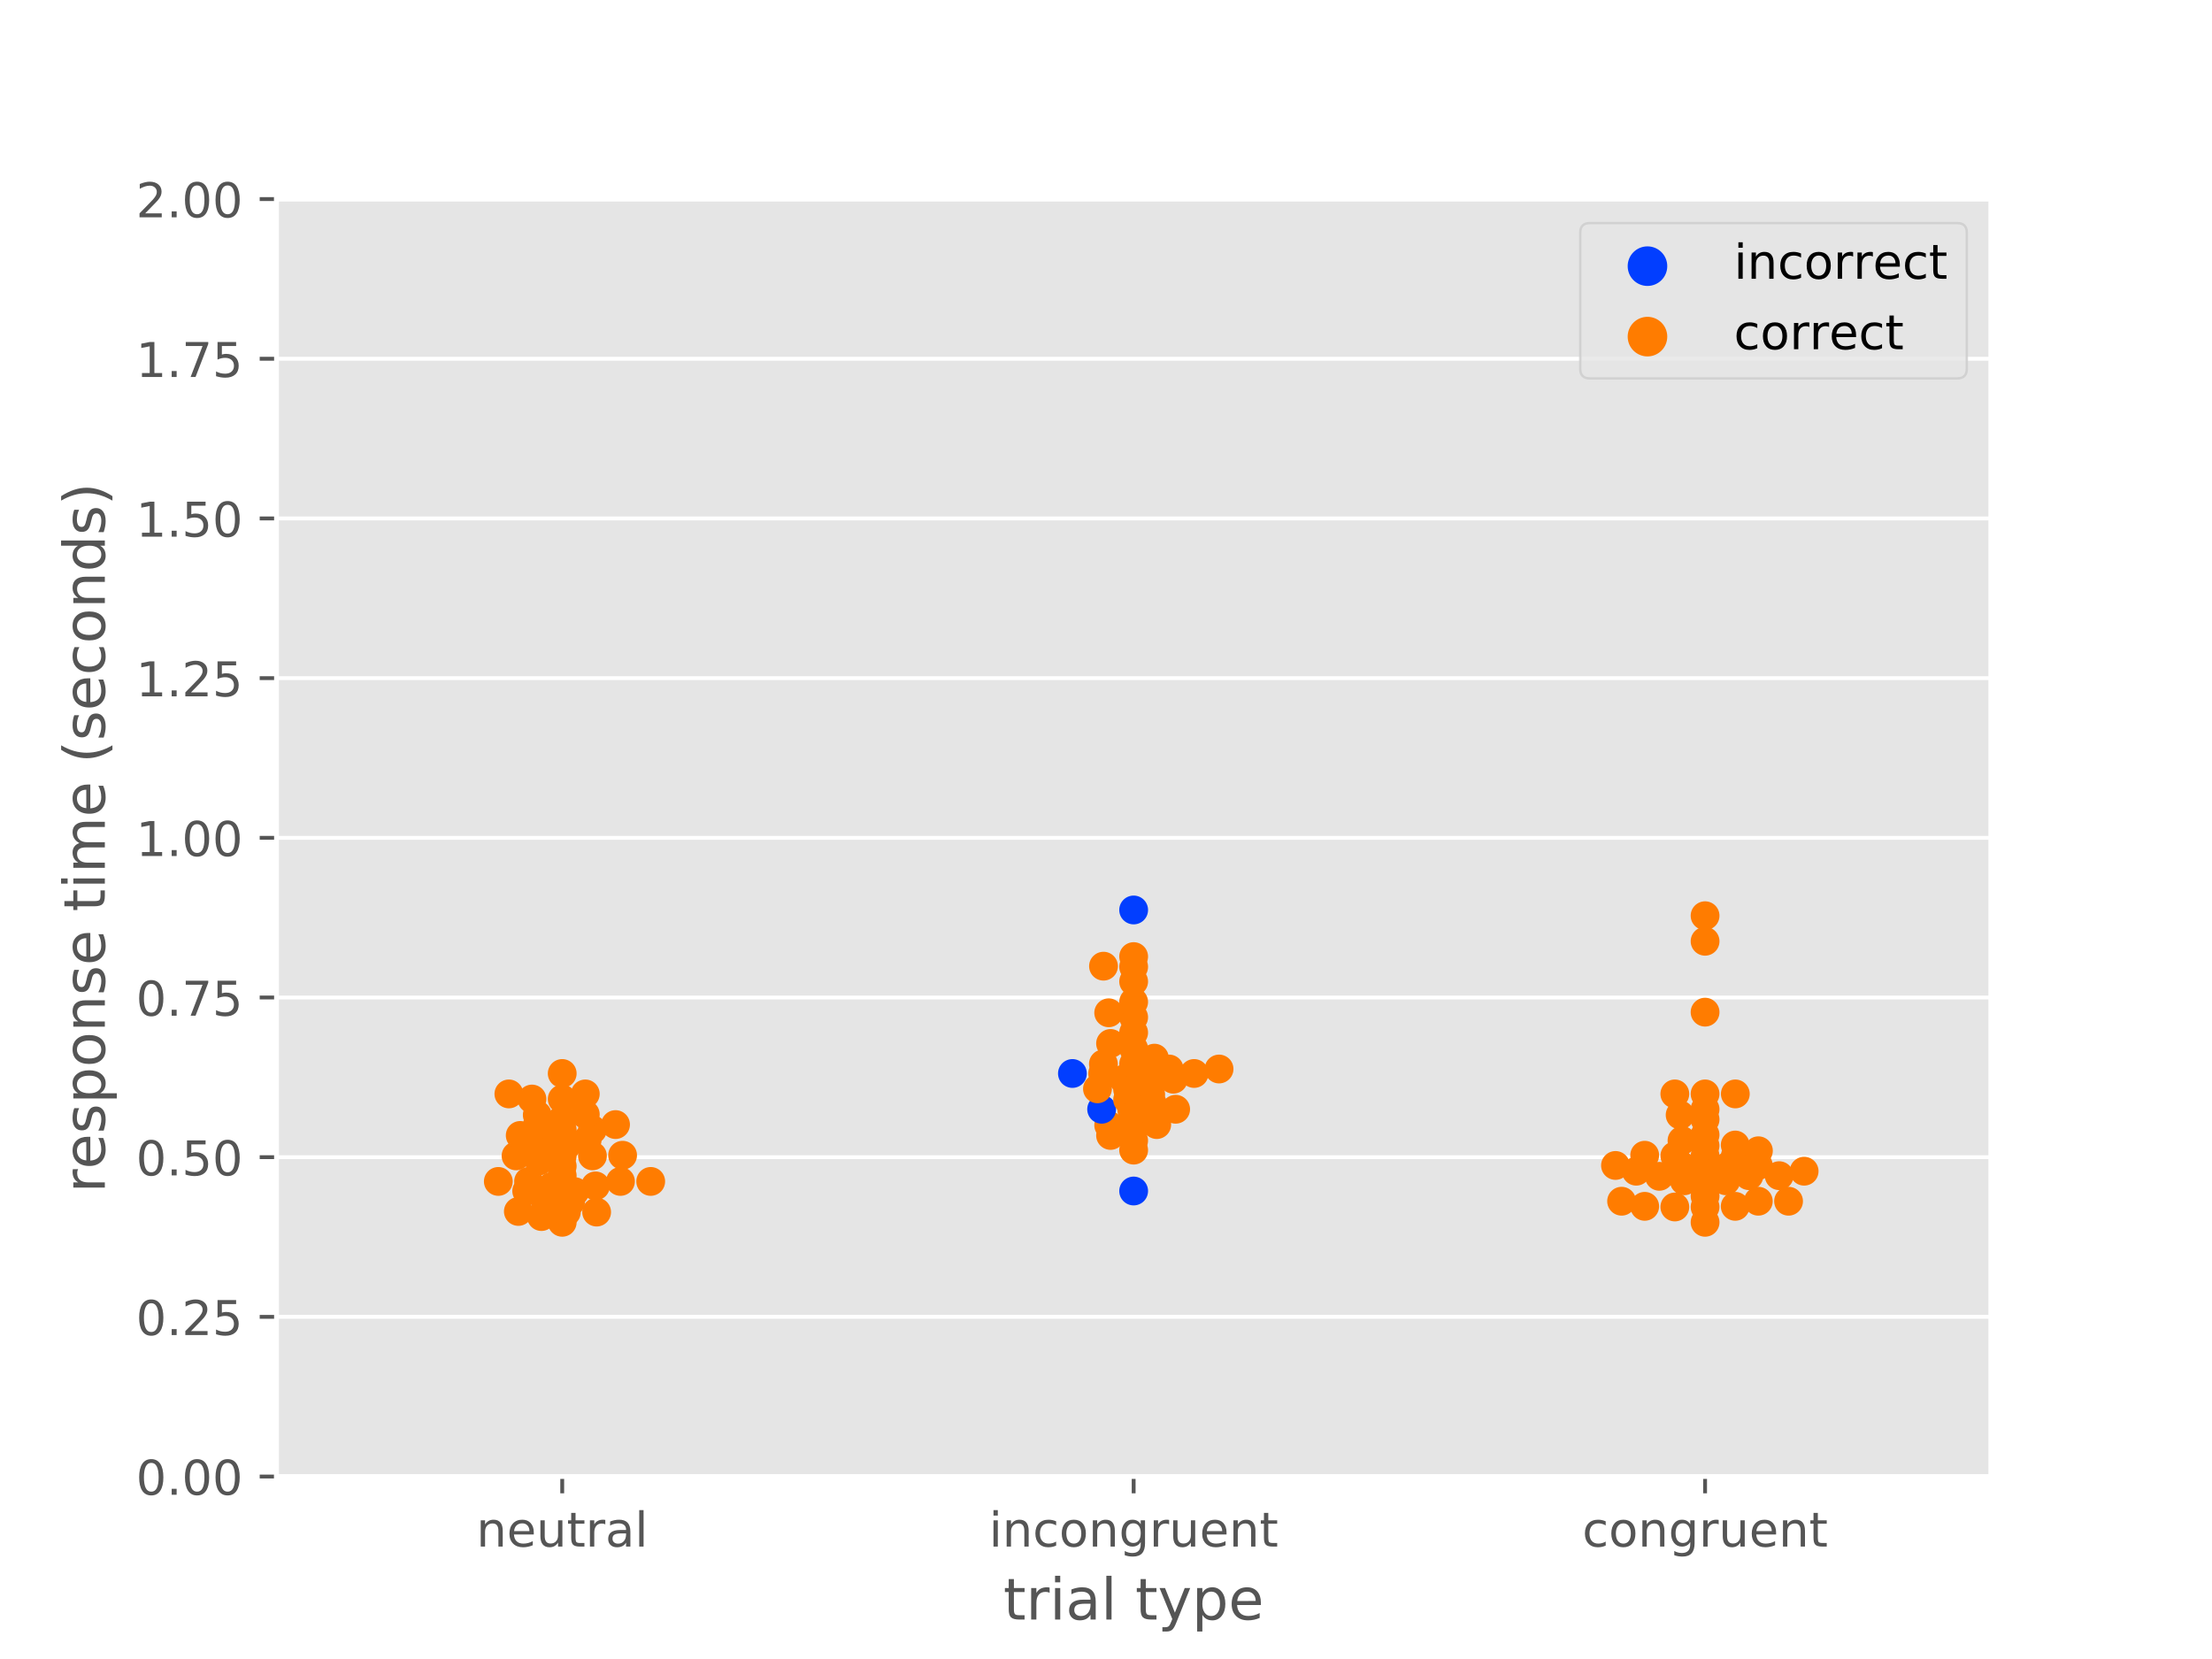 <?xml version="1.0" encoding="utf-8" standalone="no"?>
<!DOCTYPE svg PUBLIC "-//W3C//DTD SVG 1.1//EN"
  "http://www.w3.org/Graphics/SVG/1.1/DTD/svg11.dtd">
<!-- Created with matplotlib (https://matplotlib.org/) -->
<svg height="345.6pt" version="1.1" viewBox="0 0 460.8 345.6" width="460.8pt" xmlns="http://www.w3.org/2000/svg" xmlns:xlink="http://www.w3.org/1999/xlink">
 <defs>
  <style type="text/css">
*{stroke-linecap:butt;stroke-linejoin:round;}
  </style>
 </defs>
 <g id="figure_1">
  <g id="patch_1">
   <path d="M 0 345.6 
L 460.8 345.6 
L 460.8 0 
L 0 0 
z
" style="fill:#ffffff;"/>
  </g>
  <g id="axes_1">
   <g id="patch_2">
    <path d="M 57.6 307.584 
L 414.72 307.584 
L 414.72 41.472 
L 57.6 41.472 
z
" style="fill:#e5e5e5;"/>
   </g>
   <g id="matplotlib.axis_1">
    <g id="xtick_1">
     <g id="line2d_1">
      <defs>
       <path d="M 0 0 
L 0 3.5 
" id="m6041307d36" style="stroke:#555555;stroke-width:0.8;"/>
      </defs>
      <g>
       <use style="fill:#555555;stroke:#555555;stroke-width:0.8;" x="117.12" xlink:href="#m6041307d36" y="307.584"/>
      </g>
     </g>
     <g id="text_1">
      <!-- neutral -->
      <defs>
       <path d="M 54.891 33.016 
L 54.891 0 
L 45.906 0 
L 45.906 32.719 
Q 45.906 40.484 42.875 44.328 
Q 39.844 48.188 33.797 48.188 
Q 26.516 48.188 22.312 43.547 
Q 18.109 38.922 18.109 30.906 
L 18.109 0 
L 9.078 0 
L 9.078 54.688 
L 18.109 54.688 
L 18.109 46.188 
Q 21.344 51.125 25.703 53.562 
Q 30.078 56 35.797 56 
Q 45.219 56 50.047 50.172 
Q 54.891 44.344 54.891 33.016 
z
" id="DejaVuSans-110"/>
       <path d="M 56.203 29.594 
L 56.203 25.203 
L 14.891 25.203 
Q 15.484 15.922 20.484 11.062 
Q 25.484 6.203 34.422 6.203 
Q 39.594 6.203 44.453 7.469 
Q 49.312 8.734 54.109 11.281 
L 54.109 2.781 
Q 49.266 0.734 44.188 -0.344 
Q 39.109 -1.422 33.891 -1.422 
Q 20.797 -1.422 13.156 6.188 
Q 5.516 13.812 5.516 26.812 
Q 5.516 40.234 12.766 48.109 
Q 20.016 56 32.328 56 
Q 43.359 56 49.781 48.891 
Q 56.203 41.797 56.203 29.594 
z
M 47.219 32.234 
Q 47.125 39.594 43.094 43.984 
Q 39.062 48.391 32.422 48.391 
Q 24.906 48.391 20.391 44.141 
Q 15.875 39.891 15.188 32.172 
z
" id="DejaVuSans-101"/>
       <path d="M 8.5 21.578 
L 8.5 54.688 
L 17.484 54.688 
L 17.484 21.922 
Q 17.484 14.156 20.5 10.266 
Q 23.531 6.391 29.594 6.391 
Q 36.859 6.391 41.078 11.031 
Q 45.312 15.672 45.312 23.688 
L 45.312 54.688 
L 54.297 54.688 
L 54.297 0 
L 45.312 0 
L 45.312 8.406 
Q 42.047 3.422 37.719 1 
Q 33.406 -1.422 27.688 -1.422 
Q 18.266 -1.422 13.375 4.438 
Q 8.5 10.297 8.5 21.578 
z
M 31.109 56 
z
" id="DejaVuSans-117"/>
       <path d="M 18.312 70.219 
L 18.312 54.688 
L 36.812 54.688 
L 36.812 47.703 
L 18.312 47.703 
L 18.312 18.016 
Q 18.312 11.328 20.141 9.422 
Q 21.969 7.516 27.594 7.516 
L 36.812 7.516 
L 36.812 0 
L 27.594 0 
Q 17.188 0 13.234 3.875 
Q 9.281 7.766 9.281 18.016 
L 9.281 47.703 
L 2.688 47.703 
L 2.688 54.688 
L 9.281 54.688 
L 9.281 70.219 
z
" id="DejaVuSans-116"/>
       <path d="M 41.109 46.297 
Q 39.594 47.172 37.812 47.578 
Q 36.031 48 33.891 48 
Q 26.266 48 22.188 43.047 
Q 18.109 38.094 18.109 28.812 
L 18.109 0 
L 9.078 0 
L 9.078 54.688 
L 18.109 54.688 
L 18.109 46.188 
Q 20.953 51.172 25.484 53.578 
Q 30.031 56 36.531 56 
Q 37.453 56 38.578 55.875 
Q 39.703 55.766 41.062 55.516 
z
" id="DejaVuSans-114"/>
       <path d="M 34.281 27.484 
Q 23.391 27.484 19.188 25 
Q 14.984 22.516 14.984 16.5 
Q 14.984 11.719 18.141 8.906 
Q 21.297 6.109 26.703 6.109 
Q 34.188 6.109 38.703 11.406 
Q 43.219 16.703 43.219 25.484 
L 43.219 27.484 
z
M 52.203 31.203 
L 52.203 0 
L 43.219 0 
L 43.219 8.297 
Q 40.141 3.328 35.547 0.953 
Q 30.953 -1.422 24.312 -1.422 
Q 15.922 -1.422 10.953 3.297 
Q 6 8.016 6 15.922 
Q 6 25.141 12.172 29.828 
Q 18.359 34.516 30.609 34.516 
L 43.219 34.516 
L 43.219 35.406 
Q 43.219 41.609 39.141 45 
Q 35.062 48.391 27.688 48.391 
Q 23 48.391 18.547 47.266 
Q 14.109 46.141 10.016 43.891 
L 10.016 52.203 
Q 14.938 54.109 19.578 55.047 
Q 24.219 56 28.609 56 
Q 40.484 56 46.344 49.844 
Q 52.203 43.703 52.203 31.203 
z
" id="DejaVuSans-97"/>
       <path d="M 9.422 75.984 
L 18.406 75.984 
L 18.406 0 
L 9.422 0 
z
" id="DejaVuSans-108"/>
      </defs>
      <g style="fill:#555555;" transform="translate(99.237 322.182)scale(0.1 -0.1)">
       <use xlink:href="#DejaVuSans-110"/>
       <use x="63.379" xlink:href="#DejaVuSans-101"/>
       <use x="124.902" xlink:href="#DejaVuSans-117"/>
       <use x="188.281" xlink:href="#DejaVuSans-116"/>
       <use x="227.49" xlink:href="#DejaVuSans-114"/>
       <use x="268.604" xlink:href="#DejaVuSans-97"/>
       <use x="329.883" xlink:href="#DejaVuSans-108"/>
      </g>
     </g>
    </g>
    <g id="xtick_2">
     <g id="line2d_2">
      <g>
       <use style="fill:#555555;stroke:#555555;stroke-width:0.8;" x="236.16" xlink:href="#m6041307d36" y="307.584"/>
      </g>
     </g>
     <g id="text_2">
      <!-- incongruent -->
      <defs>
       <path d="M 9.422 54.688 
L 18.406 54.688 
L 18.406 0 
L 9.422 0 
z
M 9.422 75.984 
L 18.406 75.984 
L 18.406 64.594 
L 9.422 64.594 
z
" id="DejaVuSans-105"/>
       <path d="M 48.781 52.594 
L 48.781 44.188 
Q 44.969 46.297 41.141 47.344 
Q 37.312 48.391 33.406 48.391 
Q 24.656 48.391 19.812 42.844 
Q 14.984 37.312 14.984 27.297 
Q 14.984 17.281 19.812 11.734 
Q 24.656 6.203 33.406 6.203 
Q 37.312 6.203 41.141 7.25 
Q 44.969 8.297 48.781 10.406 
L 48.781 2.094 
Q 45.016 0.344 40.984 -0.531 
Q 36.969 -1.422 32.422 -1.422 
Q 20.062 -1.422 12.781 6.344 
Q 5.516 14.109 5.516 27.297 
Q 5.516 40.672 12.859 48.328 
Q 20.219 56 33.016 56 
Q 37.156 56 41.109 55.141 
Q 45.062 54.297 48.781 52.594 
z
" id="DejaVuSans-99"/>
       <path d="M 30.609 48.391 
Q 23.391 48.391 19.188 42.75 
Q 14.984 37.109 14.984 27.297 
Q 14.984 17.484 19.156 11.844 
Q 23.344 6.203 30.609 6.203 
Q 37.797 6.203 41.984 11.859 
Q 46.188 17.531 46.188 27.297 
Q 46.188 37.016 41.984 42.703 
Q 37.797 48.391 30.609 48.391 
z
M 30.609 56 
Q 42.328 56 49.016 48.375 
Q 55.719 40.766 55.719 27.297 
Q 55.719 13.875 49.016 6.219 
Q 42.328 -1.422 30.609 -1.422 
Q 18.844 -1.422 12.172 6.219 
Q 5.516 13.875 5.516 27.297 
Q 5.516 40.766 12.172 48.375 
Q 18.844 56 30.609 56 
z
" id="DejaVuSans-111"/>
       <path d="M 45.406 27.984 
Q 45.406 37.75 41.375 43.109 
Q 37.359 48.484 30.078 48.484 
Q 22.859 48.484 18.828 43.109 
Q 14.797 37.75 14.797 27.984 
Q 14.797 18.266 18.828 12.891 
Q 22.859 7.516 30.078 7.516 
Q 37.359 7.516 41.375 12.891 
Q 45.406 18.266 45.406 27.984 
z
M 54.391 6.781 
Q 54.391 -7.172 48.188 -13.984 
Q 42 -20.797 29.203 -20.797 
Q 24.469 -20.797 20.266 -20.094 
Q 16.062 -19.391 12.109 -17.922 
L 12.109 -9.188 
Q 16.062 -11.328 19.922 -12.344 
Q 23.781 -13.375 27.781 -13.375 
Q 36.625 -13.375 41.016 -8.766 
Q 45.406 -4.156 45.406 5.172 
L 45.406 9.625 
Q 42.625 4.781 38.281 2.391 
Q 33.938 0 27.875 0 
Q 17.828 0 11.672 7.656 
Q 5.516 15.328 5.516 27.984 
Q 5.516 40.672 11.672 48.328 
Q 17.828 56 27.875 56 
Q 33.938 56 38.281 53.609 
Q 42.625 51.219 45.406 46.391 
L 45.406 54.688 
L 54.391 54.688 
z
" id="DejaVuSans-103"/>
      </defs>
      <g style="fill:#555555;" transform="translate(206.021 322.182)scale(0.1 -0.1)">
       <use xlink:href="#DejaVuSans-105"/>
       <use x="27.783" xlink:href="#DejaVuSans-110"/>
       <use x="91.162" xlink:href="#DejaVuSans-99"/>
       <use x="146.143" xlink:href="#DejaVuSans-111"/>
       <use x="207.324" xlink:href="#DejaVuSans-110"/>
       <use x="270.703" xlink:href="#DejaVuSans-103"/>
       <use x="334.18" xlink:href="#DejaVuSans-114"/>
       <use x="375.293" xlink:href="#DejaVuSans-117"/>
       <use x="438.672" xlink:href="#DejaVuSans-101"/>
       <use x="500.195" xlink:href="#DejaVuSans-110"/>
       <use x="563.574" xlink:href="#DejaVuSans-116"/>
      </g>
     </g>
    </g>
    <g id="xtick_3">
     <g id="line2d_3">
      <g>
       <use style="fill:#555555;stroke:#555555;stroke-width:0.8;" x="355.2" xlink:href="#m6041307d36" y="307.584"/>
      </g>
     </g>
     <g id="text_3">
      <!-- congruent -->
      <g style="fill:#555555;" transform="translate(329.619 322.182)scale(0.1 -0.1)">
       <use xlink:href="#DejaVuSans-99"/>
       <use x="54.98" xlink:href="#DejaVuSans-111"/>
       <use x="116.162" xlink:href="#DejaVuSans-110"/>
       <use x="179.541" xlink:href="#DejaVuSans-103"/>
       <use x="243.018" xlink:href="#DejaVuSans-114"/>
       <use x="284.131" xlink:href="#DejaVuSans-117"/>
       <use x="347.51" xlink:href="#DejaVuSans-101"/>
       <use x="409.033" xlink:href="#DejaVuSans-110"/>
       <use x="472.412" xlink:href="#DejaVuSans-116"/>
      </g>
     </g>
    </g>
    <g id="text_4">
     <!-- trial type -->
     <defs>
      <path id="DejaVuSans-32"/>
      <path d="M 32.172 -5.078 
Q 28.375 -14.844 24.75 -17.812 
Q 21.141 -20.797 15.094 -20.797 
L 7.906 -20.797 
L 7.906 -13.281 
L 13.188 -13.281 
Q 16.891 -13.281 18.938 -11.516 
Q 21 -9.766 23.484 -3.219 
L 25.094 0.875 
L 2.984 54.688 
L 12.5 54.688 
L 29.594 11.922 
L 46.688 54.688 
L 56.203 54.688 
z
" id="DejaVuSans-121"/>
      <path d="M 18.109 8.203 
L 18.109 -20.797 
L 9.078 -20.797 
L 9.078 54.688 
L 18.109 54.688 
L 18.109 46.391 
Q 20.953 51.266 25.266 53.625 
Q 29.594 56 35.594 56 
Q 45.562 56 51.781 48.094 
Q 58.016 40.188 58.016 27.297 
Q 58.016 14.406 51.781 6.484 
Q 45.562 -1.422 35.594 -1.422 
Q 29.594 -1.422 25.266 0.953 
Q 20.953 3.328 18.109 8.203 
z
M 48.688 27.297 
Q 48.688 37.203 44.609 42.844 
Q 40.531 48.484 33.406 48.484 
Q 26.266 48.484 22.188 42.844 
Q 18.109 37.203 18.109 27.297 
Q 18.109 17.391 22.188 11.75 
Q 26.266 6.109 33.406 6.109 
Q 40.531 6.109 44.609 11.75 
Q 48.688 17.391 48.688 27.297 
z
" id="DejaVuSans-112"/>
     </defs>
     <g style="fill:#555555;" transform="translate(209.019 337.38)scale(0.12 -0.12)">
      <use xlink:href="#DejaVuSans-116"/>
      <use x="39.209" xlink:href="#DejaVuSans-114"/>
      <use x="80.322" xlink:href="#DejaVuSans-105"/>
      <use x="108.105" xlink:href="#DejaVuSans-97"/>
      <use x="169.385" xlink:href="#DejaVuSans-108"/>
      <use x="197.168" xlink:href="#DejaVuSans-32"/>
      <use x="228.955" xlink:href="#DejaVuSans-116"/>
      <use x="268.164" xlink:href="#DejaVuSans-121"/>
      <use x="327.344" xlink:href="#DejaVuSans-112"/>
      <use x="390.82" xlink:href="#DejaVuSans-101"/>
     </g>
    </g>
   </g>
   <g id="matplotlib.axis_2">
    <g id="ytick_1">
     <g id="line2d_4">
      <path clip-path="url(#pd47685552b)" d="M 57.6 307.584 
L 414.72 307.584 
" style="fill:none;stroke:#ffffff;stroke-linecap:square;stroke-width:0.8;"/>
     </g>
     <g id="line2d_5">
      <defs>
       <path d="M 0 0 
L -3.5 0 
" id="m21f727d76f" style="stroke:#555555;stroke-width:0.8;"/>
      </defs>
      <g>
       <use style="fill:#555555;stroke:#555555;stroke-width:0.8;" x="57.6" xlink:href="#m21f727d76f" y="307.584"/>
      </g>
     </g>
     <g id="text_5">
      <!-- 0.00 -->
      <defs>
       <path d="M 31.781 66.406 
Q 24.172 66.406 20.328 58.906 
Q 16.5 51.422 16.5 36.375 
Q 16.5 21.391 20.328 13.891 
Q 24.172 6.391 31.781 6.391 
Q 39.453 6.391 43.281 13.891 
Q 47.125 21.391 47.125 36.375 
Q 47.125 51.422 43.281 58.906 
Q 39.453 66.406 31.781 66.406 
z
M 31.781 74.219 
Q 44.047 74.219 50.516 64.516 
Q 56.984 54.828 56.984 36.375 
Q 56.984 17.969 50.516 8.266 
Q 44.047 -1.422 31.781 -1.422 
Q 19.531 -1.422 13.062 8.266 
Q 6.594 17.969 6.594 36.375 
Q 6.594 54.828 13.062 64.516 
Q 19.531 74.219 31.781 74.219 
z
" id="DejaVuSans-48"/>
       <path d="M 10.688 12.406 
L 21 12.406 
L 21 0 
L 10.688 0 
z
" id="DejaVuSans-46"/>
      </defs>
      <g style="fill:#555555;" transform="translate(28.334 311.383)scale(0.1 -0.1)">
       <use xlink:href="#DejaVuSans-48"/>
       <use x="63.623" xlink:href="#DejaVuSans-46"/>
       <use x="95.41" xlink:href="#DejaVuSans-48"/>
       <use x="159.033" xlink:href="#DejaVuSans-48"/>
      </g>
     </g>
    </g>
    <g id="ytick_2">
     <g id="line2d_6">
      <path clip-path="url(#pd47685552b)" d="M 57.6 274.32 
L 414.72 274.32 
" style="fill:none;stroke:#ffffff;stroke-linecap:square;stroke-width:0.8;"/>
     </g>
     <g id="line2d_7">
      <g>
       <use style="fill:#555555;stroke:#555555;stroke-width:0.8;" x="57.6" xlink:href="#m21f727d76f" y="274.32"/>
      </g>
     </g>
     <g id="text_6">
      <!-- 0.25 -->
      <defs>
       <path d="M 19.188 8.297 
L 53.609 8.297 
L 53.609 0 
L 7.328 0 
L 7.328 8.297 
Q 12.938 14.109 22.625 23.891 
Q 32.328 33.688 34.812 36.531 
Q 39.547 41.844 41.422 45.531 
Q 43.312 49.219 43.312 52.781 
Q 43.312 58.594 39.234 62.25 
Q 35.156 65.922 28.609 65.922 
Q 23.969 65.922 18.812 64.312 
Q 13.672 62.703 7.812 59.422 
L 7.812 69.391 
Q 13.766 71.781 18.938 73 
Q 24.125 74.219 28.422 74.219 
Q 39.75 74.219 46.484 68.547 
Q 53.219 62.891 53.219 53.422 
Q 53.219 48.922 51.531 44.891 
Q 49.859 40.875 45.406 35.406 
Q 44.188 33.984 37.641 27.219 
Q 31.109 20.453 19.188 8.297 
z
" id="DejaVuSans-50"/>
       <path d="M 10.797 72.906 
L 49.516 72.906 
L 49.516 64.594 
L 19.828 64.594 
L 19.828 46.734 
Q 21.969 47.469 24.109 47.828 
Q 26.266 48.188 28.422 48.188 
Q 40.625 48.188 47.75 41.5 
Q 54.891 34.812 54.891 23.391 
Q 54.891 11.625 47.562 5.094 
Q 40.234 -1.422 26.906 -1.422 
Q 22.312 -1.422 17.547 -0.641 
Q 12.797 0.141 7.719 1.703 
L 7.719 11.625 
Q 12.109 9.234 16.797 8.062 
Q 21.484 6.891 26.703 6.891 
Q 35.156 6.891 40.078 11.328 
Q 45.016 15.766 45.016 23.391 
Q 45.016 31 40.078 35.438 
Q 35.156 39.891 26.703 39.891 
Q 22.75 39.891 18.812 39.016 
Q 14.891 38.141 10.797 36.281 
z
" id="DejaVuSans-53"/>
      </defs>
      <g style="fill:#555555;" transform="translate(28.334 278.119)scale(0.1 -0.1)">
       <use xlink:href="#DejaVuSans-48"/>
       <use x="63.623" xlink:href="#DejaVuSans-46"/>
       <use x="95.41" xlink:href="#DejaVuSans-50"/>
       <use x="159.033" xlink:href="#DejaVuSans-53"/>
      </g>
     </g>
    </g>
    <g id="ytick_3">
     <g id="line2d_8">
      <path clip-path="url(#pd47685552b)" d="M 57.6 241.056 
L 414.72 241.056 
" style="fill:none;stroke:#ffffff;stroke-linecap:square;stroke-width:0.8;"/>
     </g>
     <g id="line2d_9">
      <g>
       <use style="fill:#555555;stroke:#555555;stroke-width:0.8;" x="57.6" xlink:href="#m21f727d76f" y="241.056"/>
      </g>
     </g>
     <g id="text_7">
      <!-- 0.50 -->
      <g style="fill:#555555;" transform="translate(28.334 244.855)scale(0.1 -0.1)">
       <use xlink:href="#DejaVuSans-48"/>
       <use x="63.623" xlink:href="#DejaVuSans-46"/>
       <use x="95.41" xlink:href="#DejaVuSans-53"/>
       <use x="159.033" xlink:href="#DejaVuSans-48"/>
      </g>
     </g>
    </g>
    <g id="ytick_4">
     <g id="line2d_10">
      <path clip-path="url(#pd47685552b)" d="M 57.6 207.792 
L 414.72 207.792 
" style="fill:none;stroke:#ffffff;stroke-linecap:square;stroke-width:0.8;"/>
     </g>
     <g id="line2d_11">
      <g>
       <use style="fill:#555555;stroke:#555555;stroke-width:0.8;" x="57.6" xlink:href="#m21f727d76f" y="207.792"/>
      </g>
     </g>
     <g id="text_8">
      <!-- 0.75 -->
      <defs>
       <path d="M 8.203 72.906 
L 55.078 72.906 
L 55.078 68.703 
L 28.609 0 
L 18.312 0 
L 43.219 64.594 
L 8.203 64.594 
z
" id="DejaVuSans-55"/>
      </defs>
      <g style="fill:#555555;" transform="translate(28.334 211.591)scale(0.1 -0.1)">
       <use xlink:href="#DejaVuSans-48"/>
       <use x="63.623" xlink:href="#DejaVuSans-46"/>
       <use x="95.41" xlink:href="#DejaVuSans-55"/>
       <use x="159.033" xlink:href="#DejaVuSans-53"/>
      </g>
     </g>
    </g>
    <g id="ytick_5">
     <g id="line2d_12">
      <path clip-path="url(#pd47685552b)" d="M 57.6 174.528 
L 414.72 174.528 
" style="fill:none;stroke:#ffffff;stroke-linecap:square;stroke-width:0.8;"/>
     </g>
     <g id="line2d_13">
      <g>
       <use style="fill:#555555;stroke:#555555;stroke-width:0.8;" x="57.6" xlink:href="#m21f727d76f" y="174.528"/>
      </g>
     </g>
     <g id="text_9">
      <!-- 1.00 -->
      <defs>
       <path d="M 12.406 8.297 
L 28.516 8.297 
L 28.516 63.922 
L 10.984 60.406 
L 10.984 69.391 
L 28.422 72.906 
L 38.281 72.906 
L 38.281 8.297 
L 54.391 8.297 
L 54.391 0 
L 12.406 0 
z
" id="DejaVuSans-49"/>
      </defs>
      <g style="fill:#555555;" transform="translate(28.334 178.327)scale(0.1 -0.1)">
       <use xlink:href="#DejaVuSans-49"/>
       <use x="63.623" xlink:href="#DejaVuSans-46"/>
       <use x="95.41" xlink:href="#DejaVuSans-48"/>
       <use x="159.033" xlink:href="#DejaVuSans-48"/>
      </g>
     </g>
    </g>
    <g id="ytick_6">
     <g id="line2d_14">
      <path clip-path="url(#pd47685552b)" d="M 57.6 141.264 
L 414.72 141.264 
" style="fill:none;stroke:#ffffff;stroke-linecap:square;stroke-width:0.8;"/>
     </g>
     <g id="line2d_15">
      <g>
       <use style="fill:#555555;stroke:#555555;stroke-width:0.8;" x="57.6" xlink:href="#m21f727d76f" y="141.264"/>
      </g>
     </g>
     <g id="text_10">
      <!-- 1.25 -->
      <g style="fill:#555555;" transform="translate(28.334 145.063)scale(0.1 -0.1)">
       <use xlink:href="#DejaVuSans-49"/>
       <use x="63.623" xlink:href="#DejaVuSans-46"/>
       <use x="95.41" xlink:href="#DejaVuSans-50"/>
       <use x="159.033" xlink:href="#DejaVuSans-53"/>
      </g>
     </g>
    </g>
    <g id="ytick_7">
     <g id="line2d_16">
      <path clip-path="url(#pd47685552b)" d="M 57.6 108 
L 414.72 108 
" style="fill:none;stroke:#ffffff;stroke-linecap:square;stroke-width:0.8;"/>
     </g>
     <g id="line2d_17">
      <g>
       <use style="fill:#555555;stroke:#555555;stroke-width:0.8;" x="57.6" xlink:href="#m21f727d76f" y="108"/>
      </g>
     </g>
     <g id="text_11">
      <!-- 1.50 -->
      <g style="fill:#555555;" transform="translate(28.334 111.799)scale(0.1 -0.1)">
       <use xlink:href="#DejaVuSans-49"/>
       <use x="63.623" xlink:href="#DejaVuSans-46"/>
       <use x="95.41" xlink:href="#DejaVuSans-53"/>
       <use x="159.033" xlink:href="#DejaVuSans-48"/>
      </g>
     </g>
    </g>
    <g id="ytick_8">
     <g id="line2d_18">
      <path clip-path="url(#pd47685552b)" d="M 57.6 74.736 
L 414.72 74.736 
" style="fill:none;stroke:#ffffff;stroke-linecap:square;stroke-width:0.8;"/>
     </g>
     <g id="line2d_19">
      <g>
       <use style="fill:#555555;stroke:#555555;stroke-width:0.8;" x="57.6" xlink:href="#m21f727d76f" y="74.736"/>
      </g>
     </g>
     <g id="text_12">
      <!-- 1.75 -->
      <g style="fill:#555555;" transform="translate(28.334 78.535)scale(0.1 -0.1)">
       <use xlink:href="#DejaVuSans-49"/>
       <use x="63.623" xlink:href="#DejaVuSans-46"/>
       <use x="95.41" xlink:href="#DejaVuSans-55"/>
       <use x="159.033" xlink:href="#DejaVuSans-53"/>
      </g>
     </g>
    </g>
    <g id="ytick_9">
     <g id="line2d_20">
      <path clip-path="url(#pd47685552b)" d="M 57.6 41.472 
L 414.72 41.472 
" style="fill:none;stroke:#ffffff;stroke-linecap:square;stroke-width:0.8;"/>
     </g>
     <g id="line2d_21">
      <g>
       <use style="fill:#555555;stroke:#555555;stroke-width:0.8;" x="57.6" xlink:href="#m21f727d76f" y="41.472"/>
      </g>
     </g>
     <g id="text_13">
      <!-- 2.00 -->
      <g style="fill:#555555;" transform="translate(28.334 45.271)scale(0.1 -0.1)">
       <use xlink:href="#DejaVuSans-50"/>
       <use x="63.623" xlink:href="#DejaVuSans-46"/>
       <use x="95.41" xlink:href="#DejaVuSans-48"/>
       <use x="159.033" xlink:href="#DejaVuSans-48"/>
      </g>
     </g>
    </g>
    <g id="text_14">
     <!-- response time (seconds) -->
     <defs>
      <path d="M 44.281 53.078 
L 44.281 44.578 
Q 40.484 46.531 36.375 47.5 
Q 32.281 48.484 27.875 48.484 
Q 21.188 48.484 17.844 46.438 
Q 14.5 44.391 14.5 40.281 
Q 14.5 37.156 16.891 35.375 
Q 19.281 33.594 26.516 31.984 
L 29.594 31.297 
Q 39.156 29.25 43.188 25.516 
Q 47.219 21.781 47.219 15.094 
Q 47.219 7.469 41.188 3.016 
Q 35.156 -1.422 24.609 -1.422 
Q 20.219 -1.422 15.453 -0.562 
Q 10.688 0.297 5.422 2 
L 5.422 11.281 
Q 10.406 8.688 15.234 7.391 
Q 20.062 6.109 24.812 6.109 
Q 31.156 6.109 34.562 8.281 
Q 37.984 10.453 37.984 14.406 
Q 37.984 18.062 35.516 20.016 
Q 33.062 21.969 24.703 23.781 
L 21.578 24.516 
Q 13.234 26.266 9.516 29.906 
Q 5.812 33.547 5.812 39.891 
Q 5.812 47.609 11.281 51.797 
Q 16.75 56 26.812 56 
Q 31.781 56 36.172 55.266 
Q 40.578 54.547 44.281 53.078 
z
" id="DejaVuSans-115"/>
      <path d="M 52 44.188 
Q 55.375 50.25 60.062 53.125 
Q 64.75 56 71.094 56 
Q 79.641 56 84.281 50.016 
Q 88.922 44.047 88.922 33.016 
L 88.922 0 
L 79.891 0 
L 79.891 32.719 
Q 79.891 40.578 77.094 44.375 
Q 74.312 48.188 68.609 48.188 
Q 61.625 48.188 57.562 43.547 
Q 53.516 38.922 53.516 30.906 
L 53.516 0 
L 44.484 0 
L 44.484 32.719 
Q 44.484 40.625 41.703 44.406 
Q 38.922 48.188 33.109 48.188 
Q 26.219 48.188 22.156 43.531 
Q 18.109 38.875 18.109 30.906 
L 18.109 0 
L 9.078 0 
L 9.078 54.688 
L 18.109 54.688 
L 18.109 46.188 
Q 21.188 51.219 25.484 53.609 
Q 29.781 56 35.688 56 
Q 41.656 56 45.828 52.969 
Q 50 49.953 52 44.188 
z
" id="DejaVuSans-109"/>
      <path d="M 31 75.875 
Q 24.469 64.656 21.281 53.656 
Q 18.109 42.672 18.109 31.391 
Q 18.109 20.125 21.312 9.062 
Q 24.516 -2 31 -13.188 
L 23.188 -13.188 
Q 15.875 -1.703 12.234 9.375 
Q 8.594 20.453 8.594 31.391 
Q 8.594 42.281 12.203 53.312 
Q 15.828 64.359 23.188 75.875 
z
" id="DejaVuSans-40"/>
      <path d="M 45.406 46.391 
L 45.406 75.984 
L 54.391 75.984 
L 54.391 0 
L 45.406 0 
L 45.406 8.203 
Q 42.578 3.328 38.25 0.953 
Q 33.938 -1.422 27.875 -1.422 
Q 17.969 -1.422 11.734 6.484 
Q 5.516 14.406 5.516 27.297 
Q 5.516 40.188 11.734 48.094 
Q 17.969 56 27.875 56 
Q 33.938 56 38.25 53.625 
Q 42.578 51.266 45.406 46.391 
z
M 14.797 27.297 
Q 14.797 17.391 18.875 11.75 
Q 22.953 6.109 30.078 6.109 
Q 37.203 6.109 41.297 11.75 
Q 45.406 17.391 45.406 27.297 
Q 45.406 37.203 41.297 42.844 
Q 37.203 48.484 30.078 48.484 
Q 22.953 48.484 18.875 42.844 
Q 14.797 37.203 14.797 27.297 
z
" id="DejaVuSans-100"/>
      <path d="M 8.016 75.875 
L 15.828 75.875 
Q 23.141 64.359 26.781 53.312 
Q 30.422 42.281 30.422 31.391 
Q 30.422 20.453 26.781 9.375 
Q 23.141 -1.703 15.828 -13.188 
L 8.016 -13.188 
Q 14.5 -2 17.703 9.062 
Q 20.906 20.125 20.906 31.391 
Q 20.906 42.672 17.703 53.656 
Q 14.5 64.656 8.016 75.875 
z
" id="DejaVuSans-41"/>
     </defs>
     <g style="fill:#555555;" transform="translate(21.839 248.486)rotate(-90)scale(0.12 -0.12)">
      <use xlink:href="#DejaVuSans-114"/>
      <use x="41.082" xlink:href="#DejaVuSans-101"/>
      <use x="102.605" xlink:href="#DejaVuSans-115"/>
      <use x="154.705" xlink:href="#DejaVuSans-112"/>
      <use x="218.182" xlink:href="#DejaVuSans-111"/>
      <use x="279.363" xlink:href="#DejaVuSans-110"/>
      <use x="342.742" xlink:href="#DejaVuSans-115"/>
      <use x="394.842" xlink:href="#DejaVuSans-101"/>
      <use x="456.365" xlink:href="#DejaVuSans-32"/>
      <use x="488.152" xlink:href="#DejaVuSans-116"/>
      <use x="527.361" xlink:href="#DejaVuSans-105"/>
      <use x="555.145" xlink:href="#DejaVuSans-109"/>
      <use x="652.557" xlink:href="#DejaVuSans-101"/>
      <use x="714.08" xlink:href="#DejaVuSans-32"/>
      <use x="745.867" xlink:href="#DejaVuSans-40"/>
      <use x="784.881" xlink:href="#DejaVuSans-115"/>
      <use x="836.98" xlink:href="#DejaVuSans-101"/>
      <use x="898.504" xlink:href="#DejaVuSans-99"/>
      <use x="953.484" xlink:href="#DejaVuSans-111"/>
      <use x="1014.666" xlink:href="#DejaVuSans-110"/>
      <use x="1078.045" xlink:href="#DejaVuSans-100"/>
      <use x="1141.521" xlink:href="#DejaVuSans-115"/>
      <use x="1193.621" xlink:href="#DejaVuSans-41"/>
     </g>
    </g>
   </g>
   <g id="PathCollection_1"/>
   <g id="PathCollection_2"/>
   <g id="patch_3">
    <path d="M 57.6 307.584 
L 57.6 41.472 
" style="fill:none;stroke:#ffffff;stroke-linecap:square;stroke-linejoin:miter;"/>
   </g>
   <g id="patch_4">
    <path d="M 414.72 307.584 
L 414.72 41.472 
" style="fill:none;stroke:#ffffff;stroke-linecap:square;stroke-linejoin:miter;"/>
   </g>
   <g id="patch_5">
    <path d="M 57.6 307.584 
L 414.72 307.584 
" style="fill:none;stroke:#ffffff;stroke-linecap:square;stroke-linejoin:miter;"/>
   </g>
   <g id="patch_6">
    <path d="M 57.6 41.472 
L 414.72 41.472 
" style="fill:none;stroke:#ffffff;stroke-linecap:square;stroke-linejoin:miter;"/>
   </g>
   <g id="PathCollection_3">
    <defs>
     <path d="M 0 3 
C 0.796 3 1.559 2.684 2.121 2.121 
C 2.684 1.559 3 0.796 3 0 
C 3 -0.796 2.684 -1.559 2.121 -2.121 
C 1.559 -2.684 0.796 -3 0 -3 
C -0.796 -3 -1.559 -2.684 -2.121 -2.121 
C -2.684 -1.559 -3 -0.796 -3 0 
C -3 0.796 -2.684 1.559 -2.121 2.121 
C -1.559 2.684 -0.796 3 0 3 
z
" id="C0_0_bd8251b449"/>
    </defs>
    <g clip-path="url(#pd47685552b)">
     <use style="fill:#ff7c00;" x="117.12" xlink:href="#C0_0_bd8251b449" y="254.628"/>
    </g>
    <g clip-path="url(#pd47685552b)">
     <use style="fill:#ff7c00;" x="112.792" xlink:href="#C0_0_bd8251b449" y="253.43"/>
    </g>
    <g clip-path="url(#pd47685552b)">
     <use style="fill:#ff7c00;" x="117.989" xlink:href="#C0_0_bd8251b449" y="252.499"/>
    </g>
    <g clip-path="url(#pd47685552b)">
     <use style="fill:#ff7c00;" x="124.289" xlink:href="#C0_0_bd8251b449" y="252.499"/>
    </g>
    <g clip-path="url(#pd47685552b)">
     <use style="fill:#ff7c00;" x="107.983" xlink:href="#C0_0_bd8251b449" y="252.366"/>
    </g>
    <g clip-path="url(#pd47685552b)">
     <use style="fill:#ff7c00;" x="113.662" xlink:href="#C0_0_bd8251b449" y="251.301"/>
    </g>
    <g clip-path="url(#pd47685552b)">
     <use style="fill:#ff7c00;" x="118.859" xlink:href="#C0_0_bd8251b449" y="250.37"/>
    </g>
    <g clip-path="url(#pd47685552b)">
     <use style="fill:#ff7c00;" x="114.531" xlink:href="#C0_0_bd8251b449" y="249.172"/>
    </g>
    <g clip-path="url(#pd47685552b)">
     <use style="fill:#ff7c00;" x="119.728" xlink:href="#C0_0_bd8251b449" y="248.241"/>
    </g>
    <g clip-path="url(#pd47685552b)">
     <use style="fill:#ff7c00;" x="109.722" xlink:href="#C0_0_bd8251b449" y="248.108"/>
    </g>
    <g clip-path="url(#pd47685552b)">
     <use style="fill:#ff7c00;" x="114.919" xlink:href="#C0_0_bd8251b449" y="247.177"/>
    </g>
    <g clip-path="url(#pd47685552b)">
     <use style="fill:#ff7c00;" x="124.056" xlink:href="#C0_0_bd8251b449" y="247.044"/>
    </g>
    <g clip-path="url(#pd47685552b)">
     <use style="fill:#ff7c00;" x="110.11" xlink:href="#C0_0_bd8251b449" y="246.112"/>
    </g>
    <g clip-path="url(#pd47685552b)">
     <use style="fill:#ff7c00;" x="129.253" xlink:href="#C0_0_bd8251b449" y="246.112"/>
    </g>
    <g clip-path="url(#pd47685552b)">
     <use style="fill:#ff7c00;" x="103.81" xlink:href="#C0_0_bd8251b449" y="246.112"/>
    </g>
    <g clip-path="url(#pd47685552b)">
     <use style="fill:#ff7c00;" x="135.553" xlink:href="#C0_0_bd8251b449" y="246.112"/>
    </g>
    <g clip-path="url(#pd47685552b)">
     <use style="fill:#ff7c00;" x="117.12" xlink:href="#C0_0_bd8251b449" y="244.915"/>
    </g>
    <g clip-path="url(#pd47685552b)">
     <use style="fill:#ff7c00;" x="117.12" xlink:href="#C0_0_bd8251b449" y="242.919"/>
    </g>
    <g clip-path="url(#pd47685552b)">
     <use style="fill:#ff7c00;" x="112.311" xlink:href="#C0_0_bd8251b449" y="241.854"/>
    </g>
    <g clip-path="url(#pd47685552b)">
     <use style="fill:#ff7c00;" x="117.12" xlink:href="#C0_0_bd8251b449" y="240.79"/>
    </g>
    <g clip-path="url(#pd47685552b)">
     <use style="fill:#ff7c00;" x="123.42" xlink:href="#C0_0_bd8251b449" y="240.79"/>
    </g>
    <g clip-path="url(#pd47685552b)">
     <use style="fill:#ff7c00;" x="107.502" xlink:href="#C0_0_bd8251b449" y="240.79"/>
    </g>
    <g clip-path="url(#pd47685552b)">
     <use style="fill:#ff7c00;" x="129.699" xlink:href="#C0_0_bd8251b449" y="240.657"/>
    </g>
    <g clip-path="url(#pd47685552b)">
     <use style="fill:#ff7c00;" x="112.792" xlink:href="#C0_0_bd8251b449" y="239.592"/>
    </g>
    <g clip-path="url(#pd47685552b)">
     <use style="fill:#ff7c00;" x="117.989" xlink:href="#C0_0_bd8251b449" y="238.661"/>
    </g>
    <g clip-path="url(#pd47685552b)">
     <use style="fill:#ff7c00;" x="113.18" xlink:href="#C0_0_bd8251b449" y="237.597"/>
    </g>
    <g clip-path="url(#pd47685552b)">
     <use style="fill:#ff7c00;" x="122.317" xlink:href="#C0_0_bd8251b449" y="237.463"/>
    </g>
    <g clip-path="url(#pd47685552b)">
     <use style="fill:#ff7c00;" x="108.371" xlink:href="#C0_0_bd8251b449" y="236.532"/>
    </g>
    <g clip-path="url(#pd47685552b)">
     <use style="fill:#ff7c00;" x="117.12" xlink:href="#C0_0_bd8251b449" y="235.335"/>
    </g>
    <g clip-path="url(#pd47685552b)">
     <use style="fill:#ff7c00;" x="123.42" xlink:href="#C0_0_bd8251b449" y="235.335"/>
    </g>
    <g clip-path="url(#pd47685552b)">
     <use style="fill:#ff7c00;" x="111.923" xlink:href="#C0_0_bd8251b449" y="234.403"/>
    </g>
    <g clip-path="url(#pd47685552b)">
     <use style="fill:#ff7c00;" x="128.229" xlink:href="#C0_0_bd8251b449" y="234.27"/>
    </g>
    <g clip-path="url(#pd47685552b)">
     <use style="fill:#ff7c00;" x="117.12" xlink:href="#C0_0_bd8251b449" y="233.206"/>
    </g>
    <g clip-path="url(#pd47685552b)">
     <use style="fill:#ff7c00;" x="111.923" xlink:href="#C0_0_bd8251b449" y="232.274"/>
    </g>
    <g clip-path="url(#pd47685552b)">
     <use style="fill:#ff7c00;" x="121.929" xlink:href="#C0_0_bd8251b449" y="232.141"/>
    </g>
    <g clip-path="url(#pd47685552b)">
     <use style="fill:#ff7c00;" x="117.12" xlink:href="#C0_0_bd8251b449" y="228.948"/>
    </g>
    <g clip-path="url(#pd47685552b)">
     <use style="fill:#ff7c00;" x="110.82" xlink:href="#C0_0_bd8251b449" y="228.948"/>
    </g>
    <g clip-path="url(#pd47685552b)">
     <use style="fill:#ff7c00;" x="121.929" xlink:href="#C0_0_bd8251b449" y="227.883"/>
    </g>
    <g clip-path="url(#pd47685552b)">
     <use style="fill:#ff7c00;" x="106.011" xlink:href="#C0_0_bd8251b449" y="227.883"/>
    </g>
    <g clip-path="url(#pd47685552b)">
     <use style="fill:#ff7c00;" x="117.12" xlink:href="#C0_0_bd8251b449" y="223.626"/>
    </g>
   </g>
   <g id="PathCollection_4">
    <defs>
     <path d="M 0 3 
C 0.796 3 1.559 2.684 2.121 2.121 
C 2.684 1.559 3 0.796 3 0 
C 3 -0.796 2.684 -1.559 2.121 -2.121 
C 1.559 -2.684 0.796 -3 0 -3 
C -0.796 -3 -1.559 -2.684 -2.121 -2.121 
C -2.684 -1.559 -3 -0.796 -3 0 
C -3 0.796 -2.684 1.559 -2.121 2.121 
C -1.559 2.684 -0.796 3 0 3 
z
" id="C1_0_5a3448ca13"/>
    </defs>
    <g clip-path="url(#pd47685552b)">
     <use style="fill:#023eff;" x="236.16" xlink:href="#C1_0_5a3448ca13" y="248.108"/>
    </g>
    <g clip-path="url(#pd47685552b)">
     <use style="fill:#ff7c00;" x="236.16" xlink:href="#C1_0_5a3448ca13" y="239.592"/>
    </g>
    <g clip-path="url(#pd47685552b)">
     <use style="fill:#ff7c00;" x="236.16" xlink:href="#C1_0_5a3448ca13" y="237.597"/>
    </g>
    <g clip-path="url(#pd47685552b)">
     <use style="fill:#ff7c00;" x="231.351" xlink:href="#C1_0_5a3448ca13" y="236.532"/>
    </g>
    <g clip-path="url(#pd47685552b)">
     <use style="fill:#ff7c00;" x="236.16" xlink:href="#C1_0_5a3448ca13" y="235.335"/>
    </g>
    <g clip-path="url(#pd47685552b)">
     <use style="fill:#ff7c00;" x="230.963" xlink:href="#C1_0_5a3448ca13" y="234.403"/>
    </g>
    <g clip-path="url(#pd47685552b)">
     <use style="fill:#ff7c00;" x="240.969" xlink:href="#C1_0_5a3448ca13" y="234.27"/>
    </g>
    <g clip-path="url(#pd47685552b)">
     <use style="fill:#ff7c00;" x="235.772" xlink:href="#C1_0_5a3448ca13" y="233.339"/>
    </g>
    <g clip-path="url(#pd47685552b)">
     <use style="fill:#ff7c00;" x="240.581" xlink:href="#C1_0_5a3448ca13" y="232.274"/>
    </g>
    <g clip-path="url(#pd47685552b)">
     <use style="fill:#ff7c00;" x="235.772" xlink:href="#C1_0_5a3448ca13" y="231.21"/>
    </g>
    <g clip-path="url(#pd47685552b)">
     <use style="fill:#023eff;" x="229.493" xlink:href="#C1_0_5a3448ca13" y="231.077"/>
    </g>
    <g clip-path="url(#pd47685552b)">
     <use style="fill:#ff7c00;" x="244.909" xlink:href="#C1_0_5a3448ca13" y="231.077"/>
    </g>
    <g clip-path="url(#pd47685552b)">
     <use style="fill:#ff7c00;" x="240.1" xlink:href="#C1_0_5a3448ca13" y="230.012"/>
    </g>
    <g clip-path="url(#pd47685552b)">
     <use style="fill:#ff7c00;" x="234.903" xlink:href="#C1_0_5a3448ca13" y="229.081"/>
    </g>
    <g clip-path="url(#pd47685552b)">
     <use style="fill:#ff7c00;" x="239.712" xlink:href="#C1_0_5a3448ca13" y="228.017"/>
    </g>
    <g clip-path="url(#pd47685552b)">
     <use style="fill:#ff7c00;" x="234.903" xlink:href="#C1_0_5a3448ca13" y="226.952"/>
    </g>
    <g clip-path="url(#pd47685552b)">
     <use style="fill:#ff7c00;" x="228.623" xlink:href="#C1_0_5a3448ca13" y="226.819"/>
    </g>
    <g clip-path="url(#pd47685552b)">
     <use style="fill:#ff7c00;" x="239.23" xlink:href="#C1_0_5a3448ca13" y="225.755"/>
    </g>
    <g clip-path="url(#pd47685552b)">
     <use style="fill:#ff7c00;" x="234.033" xlink:href="#C1_0_5a3448ca13" y="224.823"/>
    </g>
    <g clip-path="url(#pd47685552b)">
     <use style="fill:#ff7c00;" x="244.427" xlink:href="#C1_0_5a3448ca13" y="224.823"/>
    </g>
    <g clip-path="url(#pd47685552b)">
     <use style="fill:#ff7c00;" x="238.361" xlink:href="#C1_0_5a3448ca13" y="223.626"/>
    </g>
    <g clip-path="url(#pd47685552b)">
     <use style="fill:#ff7c00;" x="229.706" xlink:href="#C1_0_5a3448ca13" y="223.626"/>
    </g>
    <g clip-path="url(#pd47685552b)">
     <use style="fill:#ff7c00;" x="248.755" xlink:href="#C1_0_5a3448ca13" y="223.626"/>
    </g>
    <g clip-path="url(#pd47685552b)">
     <use style="fill:#023eff;" x="223.406" xlink:href="#C1_0_5a3448ca13" y="223.626"/>
    </g>
    <g clip-path="url(#pd47685552b)">
     <use style="fill:#ff7c00;" x="243.558" xlink:href="#C1_0_5a3448ca13" y="222.694"/>
    </g>
    <g clip-path="url(#pd47685552b)">
     <use style="fill:#ff7c00;" x="253.952" xlink:href="#C1_0_5a3448ca13" y="222.694"/>
    </g>
    <g clip-path="url(#pd47685552b)">
     <use style="fill:#ff7c00;" x="236.16" xlink:href="#C1_0_5a3448ca13" y="221.63"/>
    </g>
    <g clip-path="url(#pd47685552b)">
     <use style="fill:#ff7c00;" x="229.86" xlink:href="#C1_0_5a3448ca13" y="221.63"/>
    </g>
    <g clip-path="url(#pd47685552b)">
     <use style="fill:#ff7c00;" x="240.488" xlink:href="#C1_0_5a3448ca13" y="220.432"/>
    </g>
    <g clip-path="url(#pd47685552b)">
     <use style="fill:#ff7c00;" x="236.16" xlink:href="#C1_0_5a3448ca13" y="218.436"/>
    </g>
    <g clip-path="url(#pd47685552b)">
     <use style="fill:#ff7c00;" x="231.351" xlink:href="#C1_0_5a3448ca13" y="217.372"/>
    </g>
    <g clip-path="url(#pd47685552b)">
     <use style="fill:#ff7c00;" x="236.16" xlink:href="#C1_0_5a3448ca13" y="215.11"/>
    </g>
    <g clip-path="url(#pd47685552b)">
     <use style="fill:#ff7c00;" x="236.16" xlink:href="#C1_0_5a3448ca13" y="211.917"/>
    </g>
    <g clip-path="url(#pd47685552b)">
     <use style="fill:#ff7c00;" x="230.963" xlink:href="#C1_0_5a3448ca13" y="210.985"/>
    </g>
    <g clip-path="url(#pd47685552b)">
     <use style="fill:#ff7c00;" x="236.16" xlink:href="#C1_0_5a3448ca13" y="208.723"/>
    </g>
    <g clip-path="url(#pd47685552b)">
     <use style="fill:#ff7c00;" x="236.16" xlink:href="#C1_0_5a3448ca13" y="204.466"/>
    </g>
    <g clip-path="url(#pd47685552b)">
     <use style="fill:#ff7c00;" x="236.16" xlink:href="#C1_0_5a3448ca13" y="201.405"/>
    </g>
    <g clip-path="url(#pd47685552b)">
     <use style="fill:#ff7c00;" x="229.881" xlink:href="#C1_0_5a3448ca13" y="201.272"/>
    </g>
    <g clip-path="url(#pd47685552b)">
     <use style="fill:#ff7c00;" x="236.16" xlink:href="#C1_0_5a3448ca13" y="199.276"/>
    </g>
    <g clip-path="url(#pd47685552b)">
     <use style="fill:#023eff;" x="236.16" xlink:href="#C1_0_5a3448ca13" y="189.563"/>
    </g>
   </g>
   <g id="PathCollection_5">
    <defs>
     <path d="M 0 3 
C 0.796 3 1.559 2.684 2.121 2.121 
C 2.684 1.559 3 0.796 3 0 
C 3 -0.796 2.684 -1.559 2.121 -2.121 
C 1.559 -2.684 0.796 -3 0 -3 
C -0.796 -3 -1.559 -2.684 -2.121 -2.121 
C -2.684 -1.559 -3 -0.796 -3 0 
C -3 0.796 -2.684 1.559 -2.121 2.121 
C -1.559 2.684 -0.796 3 0 3 
z
" id="C2_0_a6afdbf26b"/>
    </defs>
    <g clip-path="url(#pd47685552b)">
     <use style="fill:#ff7c00;" x="355.2" xlink:href="#C2_0_a6afdbf26b" y="254.628"/>
    </g>
    <g clip-path="url(#pd47685552b)">
     <use style="fill:#ff7c00;" x="355.2" xlink:href="#C2_0_a6afdbf26b" y="251.434"/>
    </g>
    <g clip-path="url(#pd47685552b)">
     <use style="fill:#ff7c00;" x="348.9" xlink:href="#C2_0_a6afdbf26b" y="251.434"/>
    </g>
    <g clip-path="url(#pd47685552b)">
     <use style="fill:#ff7c00;" x="361.479" xlink:href="#C2_0_a6afdbf26b" y="251.301"/>
    </g>
    <g clip-path="url(#pd47685552b)">
     <use style="fill:#ff7c00;" x="342.621" xlink:href="#C2_0_a6afdbf26b" y="251.301"/>
    </g>
    <g clip-path="url(#pd47685552b)">
     <use style="fill:#ff7c00;" x="366.289" xlink:href="#C2_0_a6afdbf26b" y="250.237"/>
    </g>
    <g clip-path="url(#pd47685552b)">
     <use style="fill:#ff7c00;" x="372.589" xlink:href="#C2_0_a6afdbf26b" y="250.237"/>
    </g>
    <g clip-path="url(#pd47685552b)">
     <use style="fill:#ff7c00;" x="337.811" xlink:href="#C2_0_a6afdbf26b" y="250.237"/>
    </g>
    <g clip-path="url(#pd47685552b)">
     <use style="fill:#ff7c00;" x="355.2" xlink:href="#C2_0_a6afdbf26b" y="249.172"/>
    </g>
    <g clip-path="url(#pd47685552b)">
     <use style="fill:#ff7c00;" x="355.2" xlink:href="#C2_0_a6afdbf26b" y="247.177"/>
    </g>
    <g clip-path="url(#pd47685552b)">
     <use style="fill:#ff7c00;" x="350.872" xlink:href="#C2_0_a6afdbf26b" y="245.979"/>
    </g>
    <g clip-path="url(#pd47685552b)">
     <use style="fill:#ff7c00;" x="359.528" xlink:href="#C2_0_a6afdbf26b" y="245.979"/>
    </g>
    <g clip-path="url(#pd47685552b)">
     <use style="fill:#ff7c00;" x="345.675" xlink:href="#C2_0_a6afdbf26b" y="245.048"/>
    </g>
    <g clip-path="url(#pd47685552b)">
     <use style="fill:#ff7c00;" x="364.337" xlink:href="#C2_0_a6afdbf26b" y="244.915"/>
    </g>
    <g clip-path="url(#pd47685552b)">
     <use style="fill:#ff7c00;" x="370.637" xlink:href="#C2_0_a6afdbf26b" y="244.915"/>
    </g>
    <g clip-path="url(#pd47685552b)">
     <use style="fill:#ff7c00;" x="355.2" xlink:href="#C2_0_a6afdbf26b" y="243.983"/>
    </g>
    <g clip-path="url(#pd47685552b)">
     <use style="fill:#ff7c00;" x="340.866" xlink:href="#C2_0_a6afdbf26b" y="243.983"/>
    </g>
    <g clip-path="url(#pd47685552b)">
     <use style="fill:#ff7c00;" x="375.834" xlink:href="#C2_0_a6afdbf26b" y="243.983"/>
    </g>
    <g clip-path="url(#pd47685552b)">
     <use style="fill:#ff7c00;" x="350.391" xlink:href="#C2_0_a6afdbf26b" y="242.919"/>
    </g>
    <g clip-path="url(#pd47685552b)">
     <use style="fill:#ff7c00;" x="360.009" xlink:href="#C2_0_a6afdbf26b" y="242.919"/>
    </g>
    <g clip-path="url(#pd47685552b)">
     <use style="fill:#ff7c00;" x="366.289" xlink:href="#C2_0_a6afdbf26b" y="242.786"/>
    </g>
    <g clip-path="url(#pd47685552b)">
     <use style="fill:#ff7c00;" x="336.538" xlink:href="#C2_0_a6afdbf26b" y="242.786"/>
    </g>
    <g clip-path="url(#pd47685552b)">
     <use style="fill:#ff7c00;" x="355.2" xlink:href="#C2_0_a6afdbf26b" y="240.79"/>
    </g>
    <g clip-path="url(#pd47685552b)">
     <use style="fill:#ff7c00;" x="348.9" xlink:href="#C2_0_a6afdbf26b" y="240.79"/>
    </g>
    <g clip-path="url(#pd47685552b)">
     <use style="fill:#ff7c00;" x="361.5" xlink:href="#C2_0_a6afdbf26b" y="240.79"/>
    </g>
    <g clip-path="url(#pd47685552b)">
     <use style="fill:#ff7c00;" x="342.621" xlink:href="#C2_0_a6afdbf26b" y="240.657"/>
    </g>
    <g clip-path="url(#pd47685552b)">
     <use style="fill:#ff7c00;" x="366.309" xlink:href="#C2_0_a6afdbf26b" y="239.725"/>
    </g>
    <g clip-path="url(#pd47685552b)">
     <use style="fill:#ff7c00;" x="355.2" xlink:href="#C2_0_a6afdbf26b" y="238.661"/>
    </g>
    <g clip-path="url(#pd47685552b)">
     <use style="fill:#ff7c00;" x="361.479" xlink:href="#C2_0_a6afdbf26b" y="238.528"/>
    </g>
    <g clip-path="url(#pd47685552b)">
     <use style="fill:#ff7c00;" x="350.391" xlink:href="#C2_0_a6afdbf26b" y="237.597"/>
    </g>
    <g clip-path="url(#pd47685552b)">
     <use style="fill:#ff7c00;" x="355.2" xlink:href="#C2_0_a6afdbf26b" y="236.399"/>
    </g>
    <g clip-path="url(#pd47685552b)">
     <use style="fill:#ff7c00;" x="355.2" xlink:href="#C2_0_a6afdbf26b" y="233.206"/>
    </g>
    <g clip-path="url(#pd47685552b)">
     <use style="fill:#ff7c00;" x="350.003" xlink:href="#C2_0_a6afdbf26b" y="232.274"/>
    </g>
    <g clip-path="url(#pd47685552b)">
     <use style="fill:#ff7c00;" x="355.2" xlink:href="#C2_0_a6afdbf26b" y="231.077"/>
    </g>
    <g clip-path="url(#pd47685552b)">
     <use style="fill:#ff7c00;" x="355.2" xlink:href="#C2_0_a6afdbf26b" y="227.883"/>
    </g>
    <g clip-path="url(#pd47685552b)">
     <use style="fill:#ff7c00;" x="348.9" xlink:href="#C2_0_a6afdbf26b" y="227.883"/>
    </g>
    <g clip-path="url(#pd47685552b)">
     <use style="fill:#ff7c00;" x="361.5" xlink:href="#C2_0_a6afdbf26b" y="227.883"/>
    </g>
    <g clip-path="url(#pd47685552b)">
     <use style="fill:#ff7c00;" x="355.2" xlink:href="#C2_0_a6afdbf26b" y="210.852"/>
    </g>
    <g clip-path="url(#pd47685552b)">
     <use style="fill:#ff7c00;" x="355.2" xlink:href="#C2_0_a6afdbf26b" y="196.083"/>
    </g>
    <g clip-path="url(#pd47685552b)">
     <use style="fill:#ff7c00;" x="355.2" xlink:href="#C2_0_a6afdbf26b" y="190.761"/>
    </g>
   </g>
   <g id="legend_1">
    <g id="patch_7">
     <path d="M 331.198 78.828 
L 407.72 78.828 
Q 409.72 78.828 409.72 76.828 
L 409.72 48.472 
Q 409.72 46.472 407.72 46.472 
L 331.198 46.472 
Q 329.198 46.472 329.198 48.472 
L 329.198 76.828 
Q 329.198 78.828 331.198 78.828 
z
" style="fill:#e5e5e5;opacity:0.8;stroke:#cccccc;stroke-linejoin:miter;stroke-width:0.5;"/>
    </g>
    <g id="PathCollection_6">
     <defs>
      <path d="M 0 3.873 
C 1.027 3.873 2.012 3.465 2.739 2.739 
C 3.465 2.012 3.873 1.027 3.873 0 
C 3.873 -1.027 3.465 -2.012 2.739 -2.739 
C 2.012 -3.465 1.027 -3.873 0 -3.873 
C -1.027 -3.873 -2.012 -3.465 -2.739 -2.739 
C -3.465 -2.012 -3.873 -1.027 -3.873 0 
C -3.873 1.027 -3.465 2.012 -2.739 2.739 
C -2.012 3.465 -1.027 3.873 0 3.873 
z
" id="maf499fb501" style="stroke:#023eff;stroke-width:0.5;"/>
     </defs>
     <g>
      <use style="fill:#023eff;stroke:#023eff;stroke-width:0.5;" x="343.198" xlink:href="#maf499fb501" y="55.445"/>
     </g>
    </g>
    <g id="text_15">
     <!-- incorrect -->
     <g transform="translate(361.198 58.07)scale(0.1 -0.1)">
      <use xlink:href="#DejaVuSans-105"/>
      <use x="27.783" xlink:href="#DejaVuSans-110"/>
      <use x="91.162" xlink:href="#DejaVuSans-99"/>
      <use x="146.143" xlink:href="#DejaVuSans-111"/>
      <use x="207.324" xlink:href="#DejaVuSans-114"/>
      <use x="248.422" xlink:href="#DejaVuSans-114"/>
      <use x="289.504" xlink:href="#DejaVuSans-101"/>
      <use x="351.027" xlink:href="#DejaVuSans-99"/>
      <use x="406.008" xlink:href="#DejaVuSans-116"/>
     </g>
    </g>
    <g id="PathCollection_7">
     <defs>
      <path d="M 0 3.873 
C 1.027 3.873 2.012 3.465 2.739 2.739 
C 3.465 2.012 3.873 1.027 3.873 0 
C 3.873 -1.027 3.465 -2.012 2.739 -2.739 
C 2.012 -3.465 1.027 -3.873 0 -3.873 
C -1.027 -3.873 -2.012 -3.465 -2.739 -2.739 
C -3.465 -2.012 -3.873 -1.027 -3.873 0 
C -3.873 1.027 -3.465 2.012 -2.739 2.739 
C -2.012 3.465 -1.027 3.873 0 3.873 
z
" id="m7d5beb45e9" style="stroke:#ff7c00;stroke-width:0.5;"/>
     </defs>
     <g>
      <use style="fill:#ff7c00;stroke:#ff7c00;stroke-width:0.5;" x="343.198" xlink:href="#m7d5beb45e9" y="70.124"/>
     </g>
    </g>
    <g id="text_16">
     <!-- correct -->
     <g transform="translate(361.198 72.749)scale(0.1 -0.1)">
      <use xlink:href="#DejaVuSans-99"/>
      <use x="54.98" xlink:href="#DejaVuSans-111"/>
      <use x="116.162" xlink:href="#DejaVuSans-114"/>
      <use x="157.26" xlink:href="#DejaVuSans-114"/>
      <use x="198.342" xlink:href="#DejaVuSans-101"/>
      <use x="259.865" xlink:href="#DejaVuSans-99"/>
      <use x="314.846" xlink:href="#DejaVuSans-116"/>
     </g>
    </g>
   </g>
  </g>
 </g>
 <defs>
  <clipPath id="pd47685552b">
   <rect height="266.112" width="357.12" x="57.6" y="41.472"/>
  </clipPath>
 </defs>
</svg>
